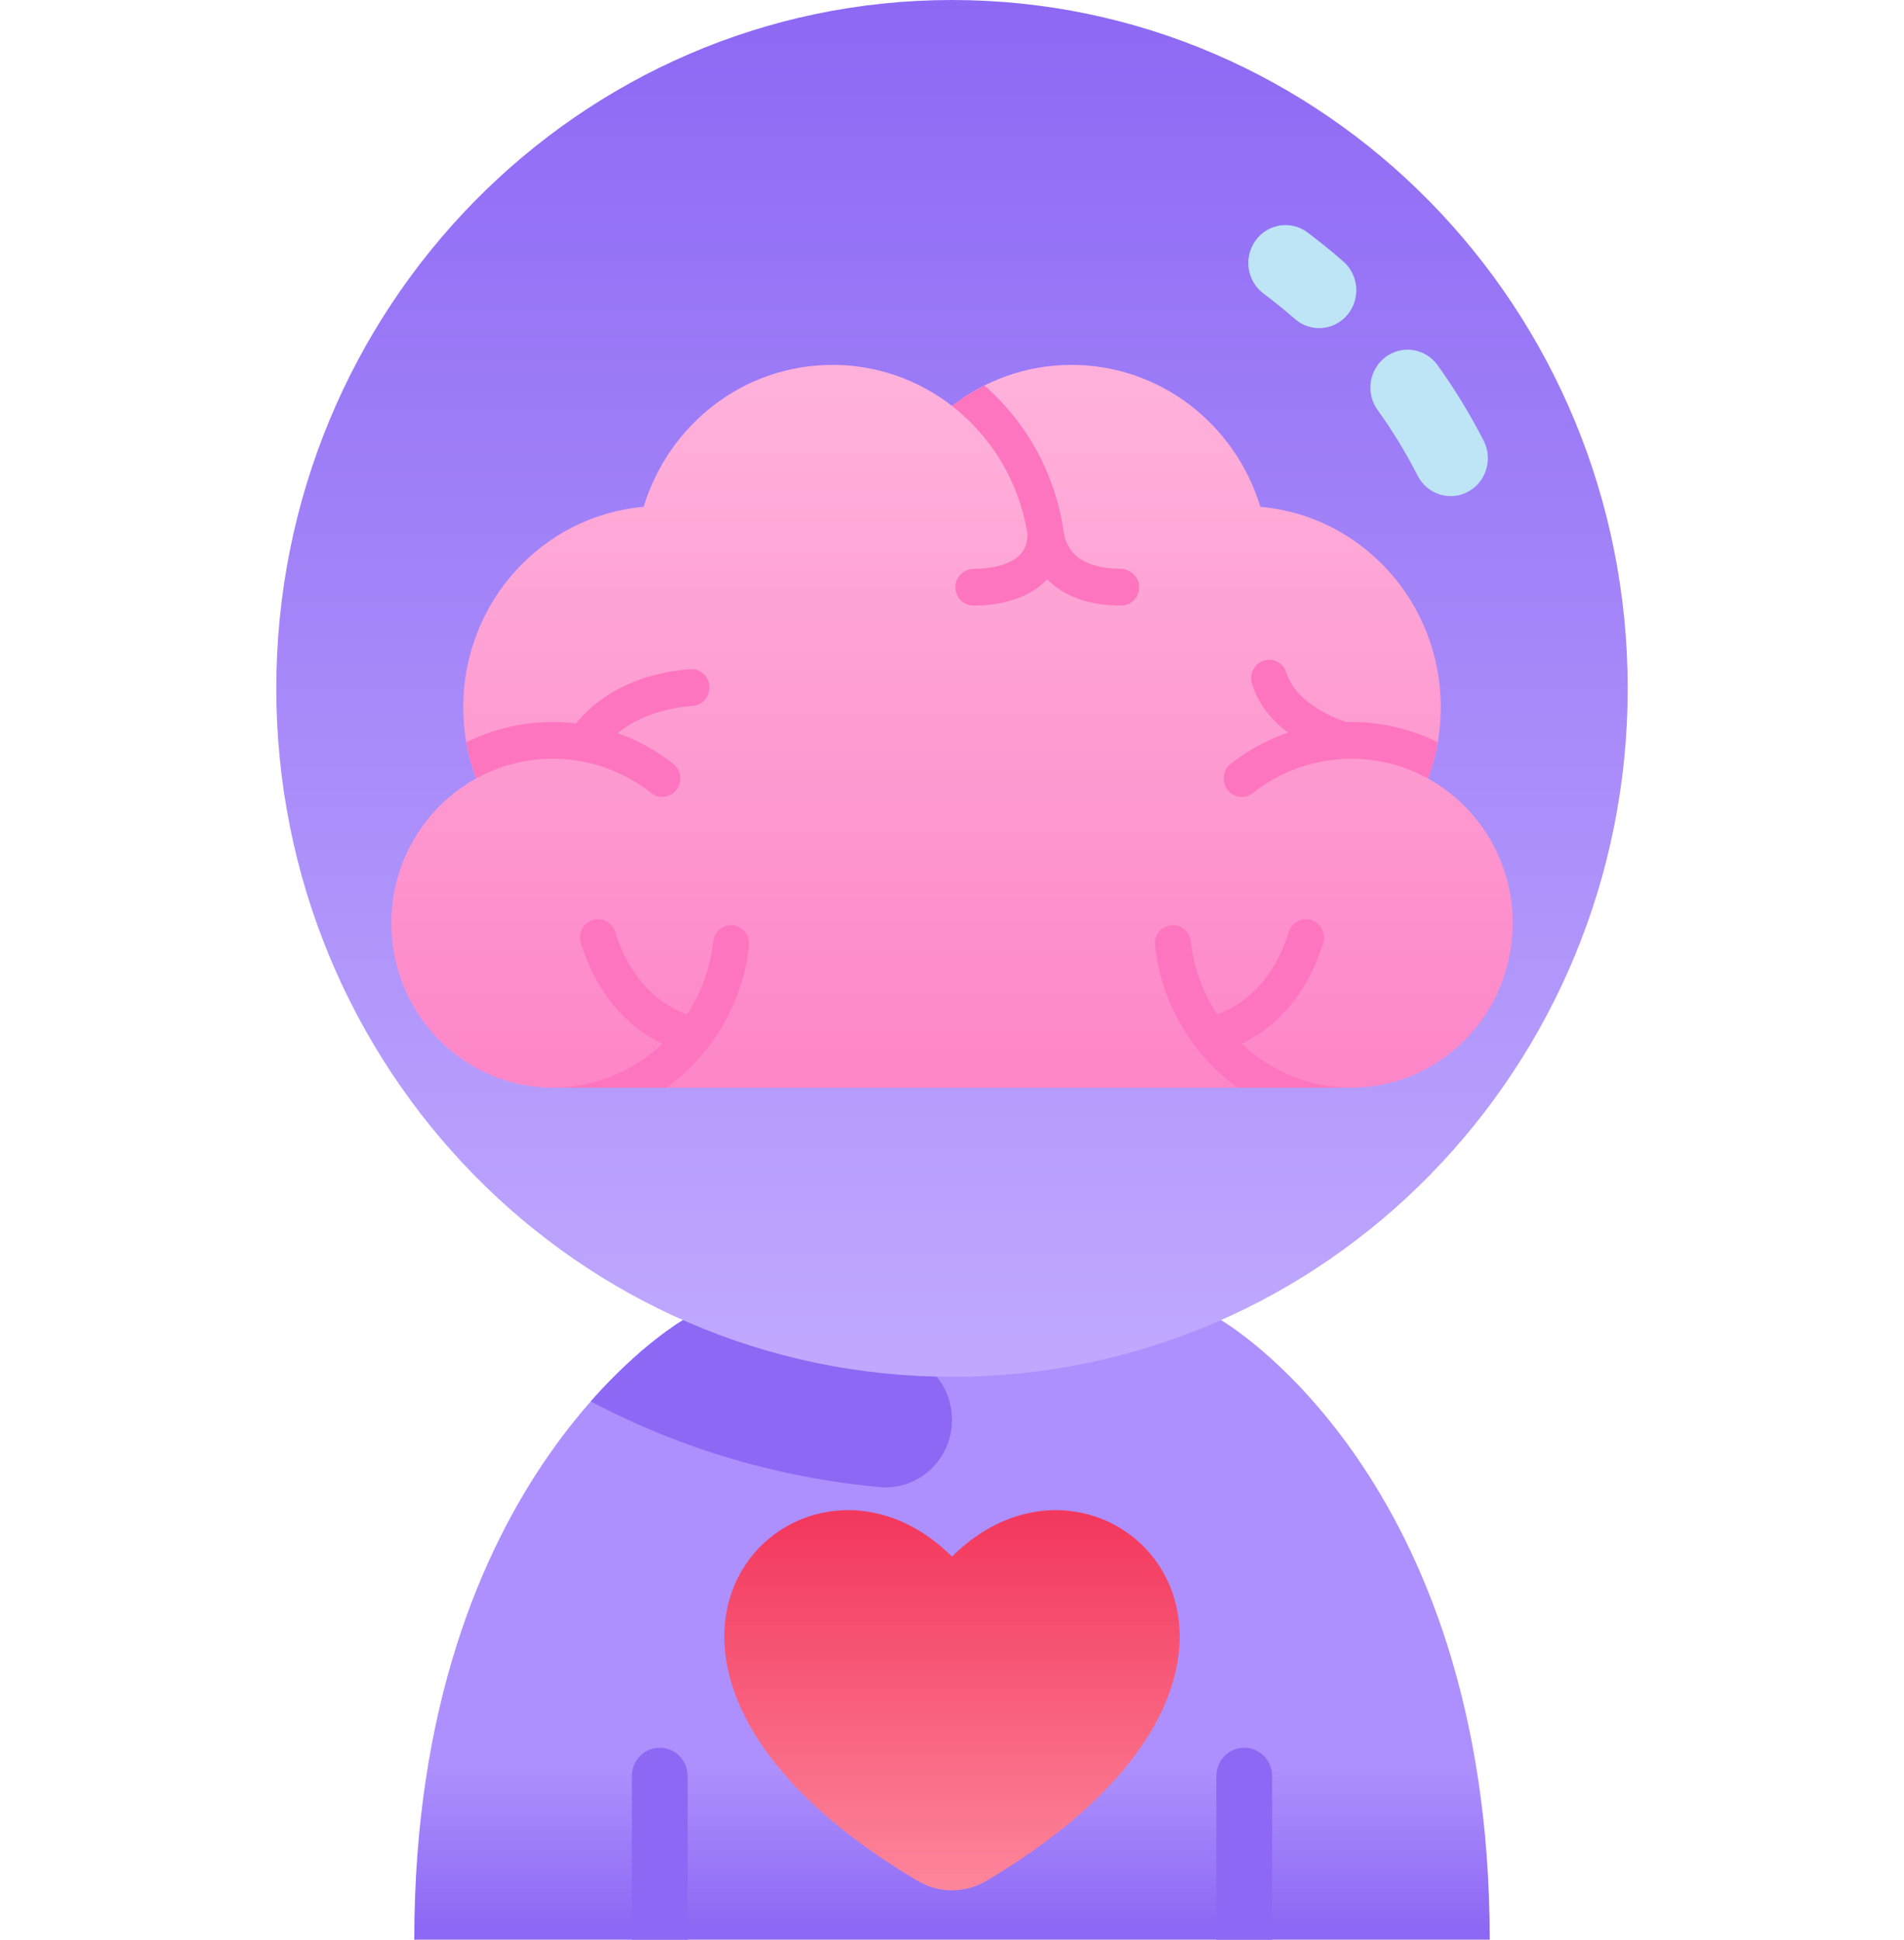 <svg width="161" height="164" viewBox="0 0 161 164" fill="none" xmlns="http://www.w3.org/2000/svg">
<g clip-path="url(#clip0)">
<path d="M35.031 164C35.031 124.617 57.76 111.612 57.76 111.612H103.24C103.24 111.612 125.969 124.617 125.969 164H35.031Z" fill="url(#paint0_linear)"/>
<path d="M77.265 114.869L70.421 111.612H57.761C57.761 111.612 54.23 113.634 49.953 118.491C57.502 122.472 65.762 124.939 74.369 125.735C77.659 126.039 80.5 123.41 80.5 120.045C80.5 117.826 79.239 115.808 77.265 114.869Z" fill="#8D68F4"/>
<path d="M80.5 116.408C48.845 116.408 23.363 90.25 23.363 58.202C23.363 26.059 48.945 0 80.5 0C112.056 0 137.638 26.059 137.638 58.202C137.638 90.237 112.161 116.408 80.5 116.408Z" fill="url(#paint1_linear)"/>
<path d="M40.254 65.824C39.557 63.95 39.172 61.92 39.172 59.798C39.172 50.898 45.882 43.599 54.429 42.852C56.529 35.902 62.881 30.851 70.393 30.851C74.193 30.851 77.694 32.145 80.501 34.322C83.307 32.145 86.808 30.851 90.608 30.851C98.12 30.851 104.472 35.902 106.572 42.852C115.119 43.599 121.829 50.898 121.829 59.798C121.829 61.92 121.444 63.95 120.747 65.824C125.011 68.179 127.913 72.78 127.913 78.058C127.913 85.727 121.79 91.964 114.261 91.964H46.74C39.211 91.964 33.088 85.727 33.088 78.058C33.088 72.78 35.99 68.179 40.254 65.824Z" fill="url(#paint2_linear)"/>
<path d="M103.924 66.918C104.463 67.467 105.323 67.533 105.926 67.056C108.232 65.237 111.124 64.151 114.261 64.151C116.607 64.151 118.816 64.758 120.747 65.824C121.112 64.842 121.389 63.817 121.571 62.759C119.363 61.662 116.883 61.045 114.261 61.045C114.115 61.045 113.97 61.051 113.824 61.055C113.395 60.902 112.921 60.713 112.436 60.479C111.066 59.818 109.319 58.657 108.777 56.879C108.527 56.06 107.672 55.602 106.868 55.856C106.063 56.111 105.614 56.981 105.864 57.801C106.409 59.59 107.581 60.937 108.912 61.941C107.142 62.552 105.504 63.454 104.056 64.596C103.334 65.165 103.277 66.259 103.924 66.918Z" fill="#FD75BE"/>
<path d="M82.369 48.094C84.133 48.085 85.233 47.683 85.919 47.202C86.639 46.697 86.993 45.79 86.842 44.913C86.103 40.61 83.776 36.864 80.5 34.322C81.353 33.661 82.27 33.081 83.24 32.594C86.794 35.701 89.255 40.07 89.946 45.012C90.082 45.981 90.639 46.85 91.471 47.34C92.177 47.755 93.217 48.085 94.739 48.094C95.568 48.099 96.294 48.741 96.326 49.586C96.36 50.472 95.665 51.201 94.802 51.201C91.459 51.201 89.578 50.043 88.555 48.979C87.531 50.043 85.65 51.201 82.307 51.201C81.445 51.201 80.749 50.472 80.783 49.587C80.815 48.743 81.54 48.098 82.369 48.094Z" fill="#FD75BE"/>
<path d="M39.429 62.759C39.612 63.817 39.889 64.842 40.254 65.824C42.184 64.758 44.394 64.151 46.74 64.151C49.877 64.151 52.769 65.237 55.074 67.056C55.677 67.533 56.537 67.467 57.077 66.918C57.723 66.259 57.666 65.165 56.944 64.595C55.535 63.484 53.947 62.598 52.232 61.988C53.652 60.838 55.683 59.914 58.587 59.678C59.427 59.61 60.054 58.861 59.986 58.006C59.919 57.151 59.19 56.509 58.345 56.581C53.382 56.983 50.428 59.083 48.696 61.163C48.054 61.087 47.401 61.045 46.739 61.045C44.117 61.045 41.637 61.662 39.429 62.759Z" fill="#FD75BE"/>
<path d="M52.027 78.8C53.381 83.163 56.023 85.002 58.085 85.777C59.27 83.975 60.056 81.878 60.304 79.617C60.398 78.762 61.141 78.139 61.981 78.229C62.824 78.32 63.431 79.093 63.337 79.951C62.796 84.907 60.154 89.225 56.343 91.964H46.74C50.317 91.964 53.575 90.553 56.012 88.251C53.687 87.132 50.676 84.754 49.118 79.737C48.864 78.919 49.309 78.046 50.112 77.787C50.916 77.529 51.772 77.982 52.027 78.8Z" fill="#FD75BE"/>
<path d="M108.974 78.8C107.62 83.163 104.978 85.002 102.916 85.777C101.731 83.975 100.945 81.878 100.696 79.617C100.602 78.762 99.86 78.139 99.02 78.229C98.177 78.32 97.57 79.093 97.663 79.951C98.205 84.907 100.847 89.225 104.658 91.964H114.261C110.684 91.964 107.425 90.553 104.989 88.251C107.313 87.132 110.325 84.754 111.883 79.737C112.137 78.919 111.692 78.046 110.889 77.787C110.085 77.529 109.228 77.982 108.974 78.8Z" fill="#FD75BE"/>
<path d="M119.877 40.223C118.884 38.28 117.744 36.409 116.487 34.664C115.46 33.237 115.763 31.233 117.163 30.186C118.563 29.14 120.532 29.448 121.559 30.875C123.004 32.884 124.316 35.033 125.456 37.265C126.257 38.834 125.659 40.769 124.118 41.586C122.579 42.402 120.68 41.793 119.877 40.223Z" fill="#BDE5F6"/>
<path d="M109.495 26.971C108.637 26.22 107.742 25.495 106.836 24.816C105.437 23.767 105.137 21.762 106.167 20.337C107.196 18.912 109.164 18.607 110.563 19.655C111.596 20.43 112.615 21.256 113.593 22.111C114.91 23.263 115.061 25.286 113.929 26.628C112.799 27.969 110.813 28.124 109.495 26.971Z" fill="#BDE5F6"/>
<path d="M53.429 164V150.173C53.429 148.845 54.484 147.77 55.787 147.77C57.09 147.77 58.146 148.845 58.146 150.173V164H53.429Z" fill="#8D68F4"/>
<path d="M107.572 164V150.173C107.572 148.845 106.516 147.77 105.213 147.77C103.91 147.77 102.854 148.845 102.854 150.173V164H107.572Z" fill="#8D68F4"/>
<path d="M80.5 131.611C67.487 118.656 46.122 140.357 77.604 159.032C79.396 160.095 81.605 160.095 83.397 159.032C114.879 140.357 93.514 118.657 80.5 131.611Z" fill="url(#paint3_linear)"/>
</g>
<defs>
<linearGradient id="paint0_linear" x1="80.5" y1="164" x2="80.5" y2="111.612" gradientUnits="userSpaceOnUse">
<stop offset="0.021" stop-color="#8D68F4"/>
<stop offset="0.276" stop-color="#AD90FD"/>
</linearGradient>
<linearGradient id="paint1_linear" x1="80.5" y1="116.408" x2="80.5" y2="0" gradientUnits="userSpaceOnUse">
<stop offset="0.021" stop-color="#BFA8FE"/>
<stop offset="1" stop-color="#8D68F4"/>
</linearGradient>
<linearGradient id="paint2_linear" x1="80.501" y1="91.964" x2="80.501" y2="30.851" gradientUnits="userSpaceOnUse">
<stop stop-color="#FD86C8"/>
<stop offset="0.979" stop-color="#FFB1DB"/>
</linearGradient>
<linearGradient id="paint3_linear" x1="80.5" y1="159.829" x2="80.5" y2="127.686" gradientUnits="userSpaceOnUse">
<stop stop-color="#FD869C"/>
<stop offset="0.979" stop-color="#F3385D"/>
</linearGradient>
<clipPath id="clip0">
<rect width="161" height="164" fill="white"/>
</clipPath>
</defs>
</svg>
